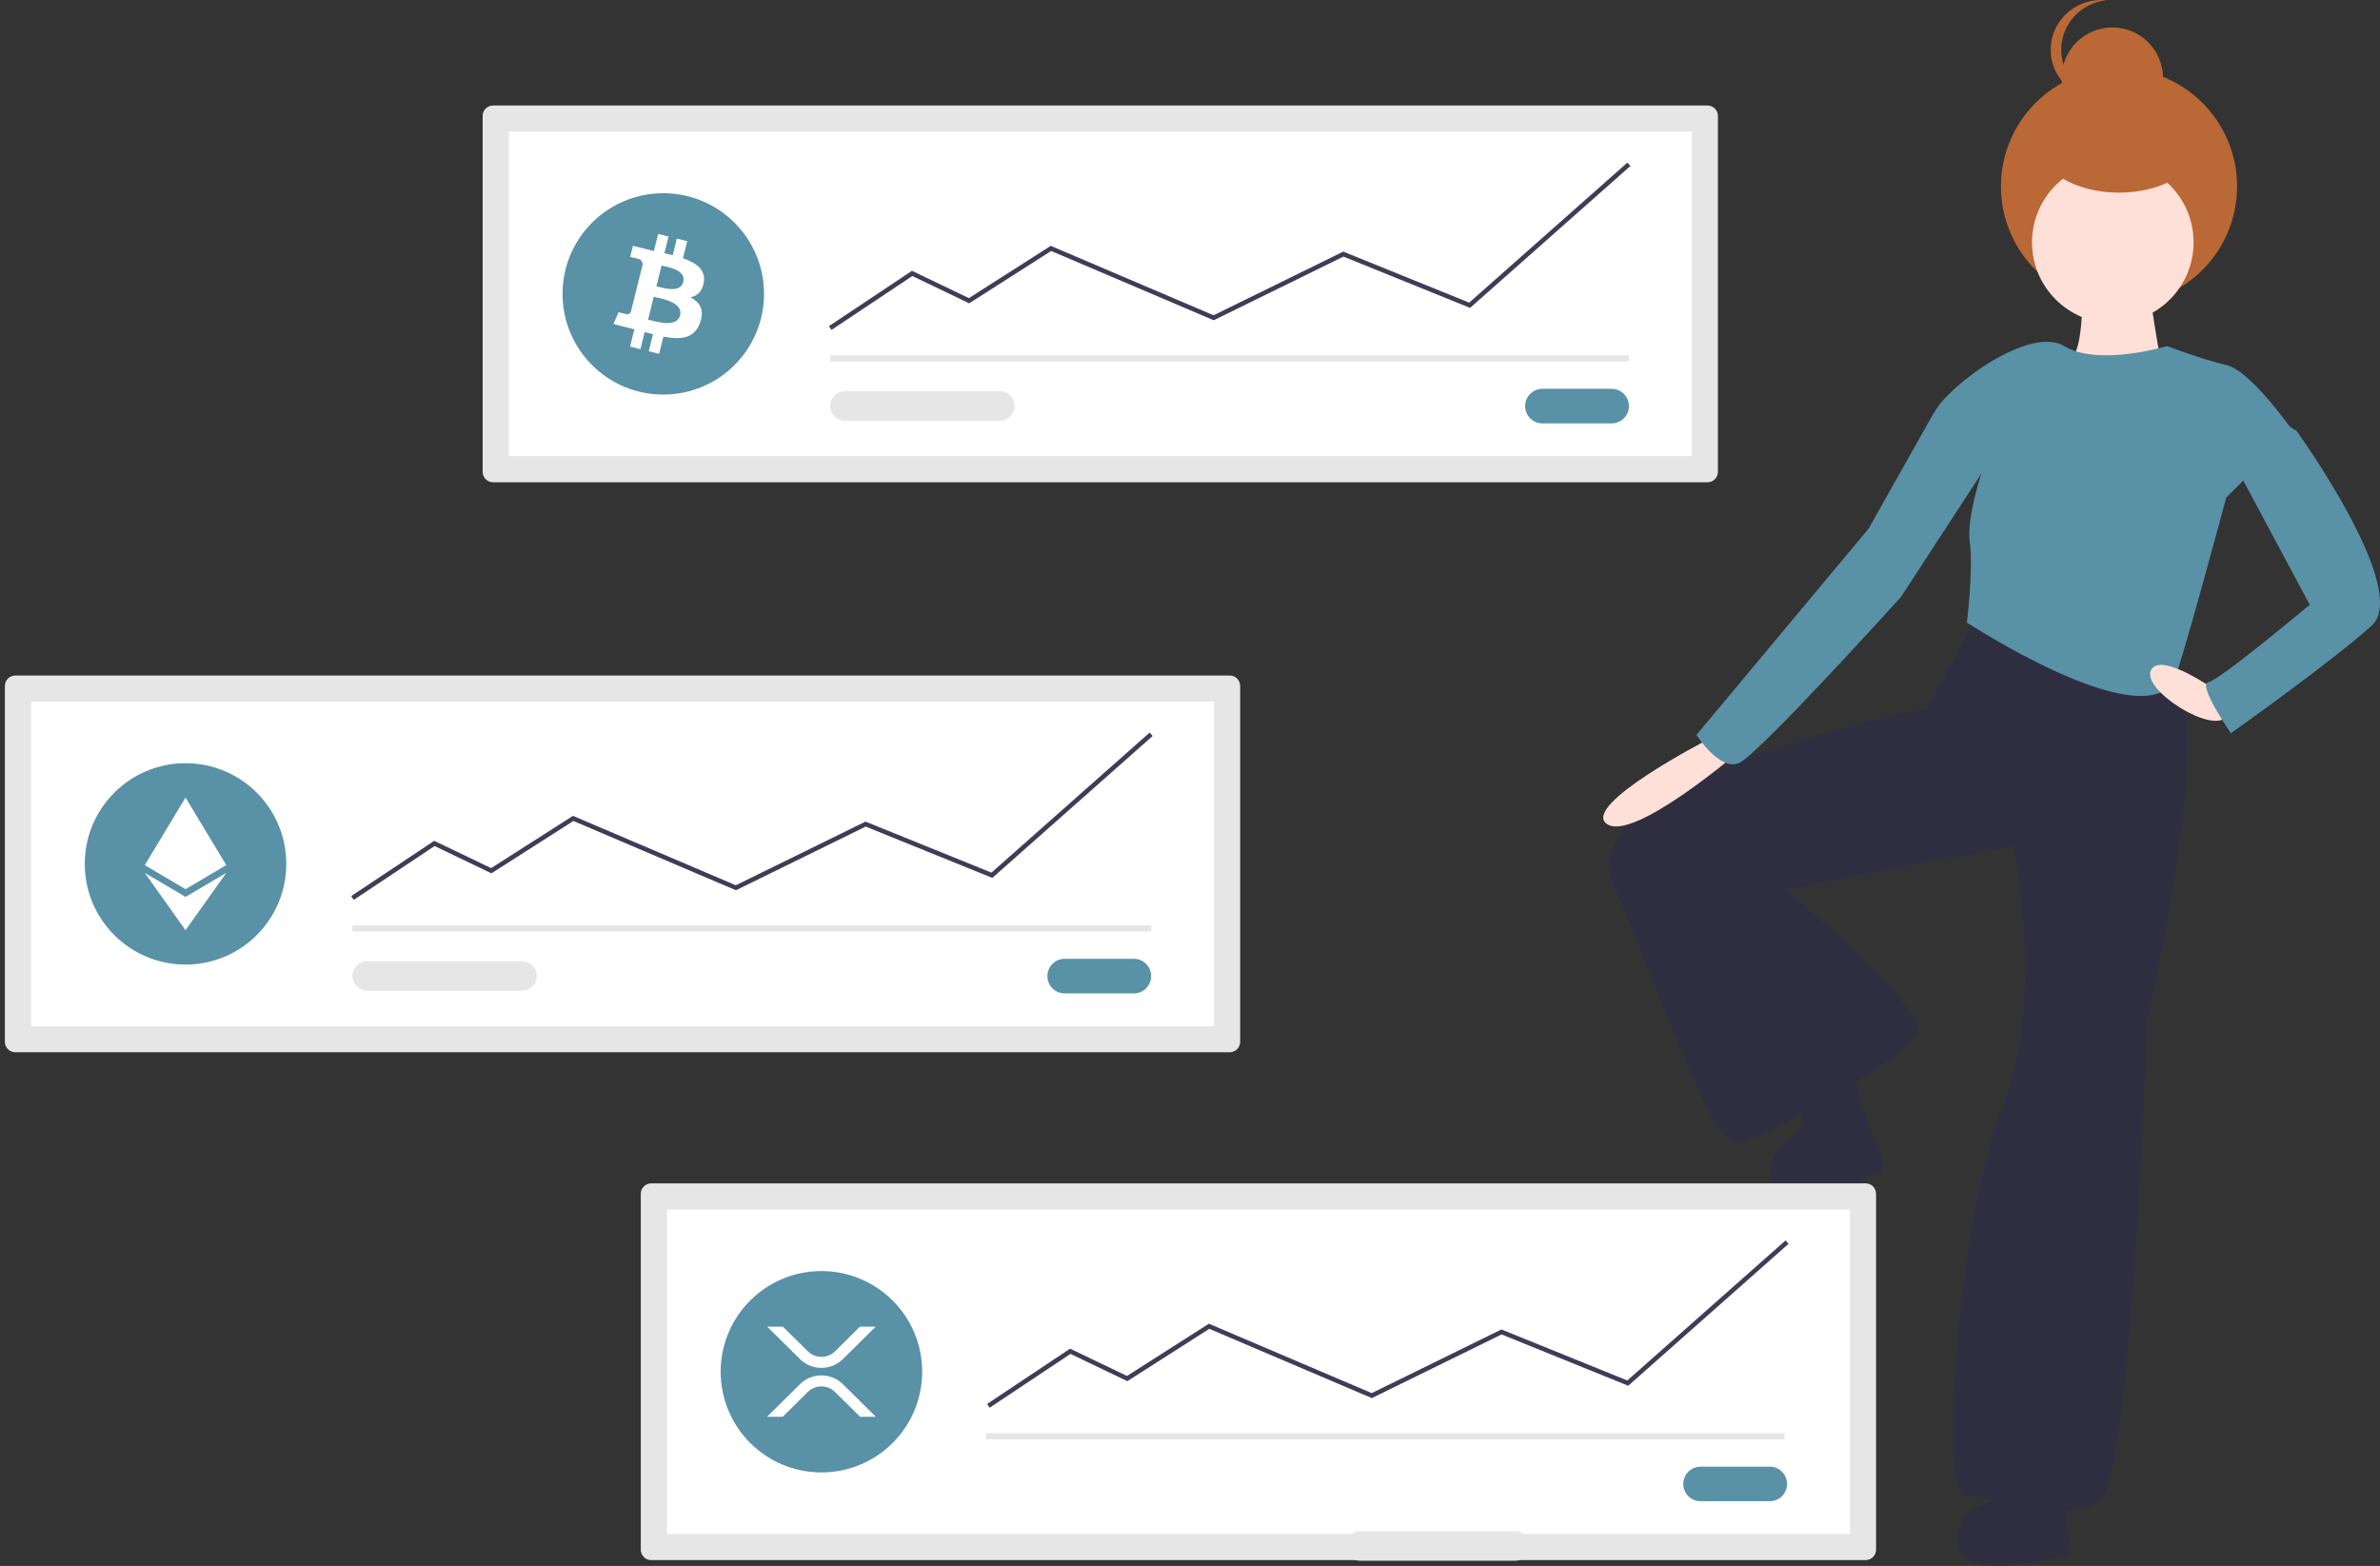 <?xml version="1.0" encoding="UTF-8"?>
<svg width="383px" height="252px" viewBox="0 0 383 252" version="1.1" xmlns="http://www.w3.org/2000/svg" xmlns:xlink="http://www.w3.org/1999/xlink">
    <rect x="0" y="0" width="383" height="252" fill="#333333" stroke="none"/>
    <title>3powerup</title>
    <g id="Page-1" stroke="none" stroke-width="1" fill="none" fill-rule="evenodd">
        <g id="Frame-2-Copy-2" transform="translate(1, 0)">
            <g id="3powerup" transform="translate(191, 132) scale(-1, 1) translate(-191, -132)">
                <g id="Group" transform="translate(0.09, 0)" fill-rule="nonzero">
                    <path d="M33.101,110.346 C26.331,115.866 37.408,164.318 37.408,164.318 C37.408,164.318 39.87,238.222 45.101,241.595 C50.332,244.968 62.025,241.288 66.64,240.675 C71.256,240.061 67.256,194.37 60.486,177.504 C53.717,160.638 58.948,136.105 58.948,136.105 L95.565,143.158 C95.565,143.158 73.41,161.864 74.333,165.851 C75.256,169.837 98.949,183.33 103.257,183.944 C107.565,184.557 115.873,159.411 123.258,142.238 C130.643,125.066 72.795,114.026 72.795,114.026 L64.794,99 C64.794,99 39.87,104.826 33.101,110.346 Z" id="Path" fill="#2F2E41"></path>
                    <path d="M50.917,242.558 C50.917,242.558 48.65,250.362 50.917,250.362 C53.185,250.362 57.343,252.592 63.769,251.848 C70.194,251.105 68.305,243.301 63.769,242.186 C59.233,241.072 60.367,232.153 60.367,232.153 C58.855,229.18 51.673,232.896 51.673,232.896 L50.917,242.558 Z" id="Path" fill="#2F2E41"></path>
                    <path d="M82.268,181.095 C82.268,181.095 78.374,188.33 80.593,188.805 C82.812,189.28 86.401,192.355 92.848,192.967 C99.295,193.579 99.121,185.473 94.923,183.421 C90.724,181.369 93.748,172.794 93.748,172.794 C92.907,169.54 85.083,171.707 85.083,171.707 L82.268,181.095 Z" id="Path" fill="#2F2E41"></path>
                    <path d="M37.11,43.267 C37.738,44.487 34.909,59.731 34.909,59.731 L37.424,64 C37.424,64 51.882,58.512 49.682,57.597 C47.482,56.682 47.796,45.401 47.796,45.401 C47.796,45.401 36.481,42.047 37.11,43.267 Z" id="Path" fill="#FFE0D9"></path>
                    <circle id="Oval" fill="#BA6835" cx="41.909" cy="30" r="19"></circle>
                    <path d="M43.909,15.957 C44.192,15.985 44.475,16 44.759,16 C49.26,16 52.909,12.418 52.909,8 C52.909,3.582 49.26,0 44.759,0 C44.475,0 44.192,0.015 43.909,0.043 C48.06,0.47 51.211,3.904 51.211,8 C51.211,12.096 48.06,15.53 43.909,15.957 L43.909,15.957 Z" id="Path" fill="#BA6835"></path>
                    <circle id="Oval" fill="#FFE0D9" cx="42.909" cy="39" r="13"></circle>
                    <path d="M24.652,58.736 C20.662,59.65 13.909,69.402 13.909,69.402 L24.652,80.068 C24.652,80.068 32.325,108.715 33.245,109.934 C39.278,117.92 66.393,100.182 66.393,100.182 C66.393,100.182 65.318,91.496 65.932,87.23 C66.523,83.127 63.63,74.888 63.63,74.888 C63.63,74.888 73.759,70.621 71.61,66.355 C69.462,62.088 56.264,52.336 50.74,55.689 C45.215,59.041 34.166,55.689 34.166,55.689 C34.166,55.689 28.642,57.822 24.652,58.736 Z" id="Path" fill="#5991A7"></path>
                    <path d="M102.909,120.812 C102.909,120.812 120.111,135.614 124.336,132.593 C128.561,129.573 108.04,119 108.04,119 L102.909,120.812 Z" id="Path" fill="#FFE0D9"></path>
                    <path d="M24.639,115.368 C27.001,118.149 38.221,111.041 36.783,107.884 C35.344,104.727 26.41,111.041 26.41,111.041 C26.41,111.041 22.276,112.586 24.639,115.368 Z" id="Path" fill="#FFE0D9"></path>
                    <path d="M23.912,73.602 L11.215,97.322 C11.215,97.322 25.726,109.485 27.539,109.789 C29.353,110.094 23.912,118 23.912,118 C23.912,118 7.588,106.444 1.239,100.667 C-5.109,94.889 13.331,69.345 13.331,69.345 L18.773,66 L23.912,73.602 Z" id="Path" fill="#5991A7"></path>
                    <path d="M61.909,72.914 L76.986,96.046 C76.986,96.046 100.063,121.614 103.14,122.832 C106.217,124.049 109.909,118.266 109.909,118.266 L82.217,85.089 L71.756,66.522 L67.756,65 L61.909,72.914 Z" id="Path" fill="#5991A7"></path>
                    <ellipse id="Oval" fill="#BA6835" cx="41.909" cy="23" rx="13" ry="8"></ellipse>
                </g>
                <ellipse id="Oval" fill="#BA6835" fill-rule="nonzero" cx="43.071" cy="12.565" rx="8.156" ry="8.15"></ellipse>
                <g id="Group" transform="translate(180.382, 220.935) scale(-1, 1) translate(-180.382, -220.935)translate(80.882, 190.435)" fill-rule="nonzero">
                    <path d="M1.68,0 C0.753,0.001 0,0.752 0,1.679 L0,58.954 C0,59.881 0.753,60.632 1.68,60.633 L197.105,60.633 C198.033,60.632 198.786,59.881 198.786,58.954 L198.786,1.679 C198.786,0.752 198.033,0.001 197.105,0 L1.68,0 Z" id="Path" fill="#E6E6E6"></path>
                    <polygon id="Path" fill="#FFFFFF" points="4.211 56.425 194.575 56.425 194.575 4.208 4.211 4.208"></polygon>
                    <path d="M170.546,45.592 C169.551,45.591 168.631,46.121 168.133,46.982 C167.635,47.843 167.635,48.905 168.133,49.766 C168.631,50.627 169.551,51.157 170.546,51.156 L181.68,51.156 C183.217,51.156 184.463,49.91 184.463,48.374 C184.463,46.838 183.217,45.592 181.68,45.592 L170.546,45.592 Z" id="Path" fill="#5991A7"></path>
                    <ellipse id="Oval" fill="#5991A7" cx="29.07" cy="30.317" rx="16.212" ry="16.202"></ellipse>
                    <polygon id="Path" fill="#3F3D56" points="56.139 36.11 55.733 35.501 69.089 26.603 78.247 30.996 91.421 22.586 117.626 33.757 138.494 23.512 158.758 31.722 184.221 9.185 184.706 9.732 158.904 32.571 138.523 24.313 117.647 34.561 91.489 23.41 78.298 31.833 69.148 27.444"></polygon>
                    <path d="M35.262,23.068 L37.795,23.068 L32.524,28.282 C30.608,30.169 27.53,30.169 25.614,28.282 L20.344,23.068 L22.877,23.068 L26.881,27.029 C28.095,28.224 30.044,28.224 31.257,27.029 L35.262,23.068 Z M22.845,37.565 L20.312,37.565 L25.615,32.32 C27.531,30.432 30.608,30.432 32.524,32.32 L37.828,37.565 L35.295,37.565 L31.258,33.572 C30.044,32.377 28.095,32.377 26.881,33.572 L22.845,37.565 Z" id="Shape" fill="#FFFFFF"></path>
                </g>
                <rect id="Rectangle" fill="#E6E6E6" fill-rule="nonzero" x="95.819" y="230.632" width="128.527" height="1"></rect>
                <path d="M139.199,246.41 C138.348,246.409 137.561,246.862 137.135,247.599 C136.709,248.335 136.709,249.243 137.135,249.979 C137.561,250.716 138.348,251.169 139.199,251.168 L164.099,251.168 C165.412,251.166 166.476,250.101 166.476,248.789 C166.476,247.476 165.412,246.412 164.099,246.41 L139.199,246.41 Z" id="Path" fill="#E6E6E6" fill-rule="nonzero"></path>
                <g id="Group" transform="translate(205.83, 47.479) scale(-1, 1) translate(-205.83, -47.479)translate(106.33, 16.979)" fill-rule="nonzero">
                    <path d="M1.68,2.27373675e-13 C0.753,0.001 0,0.752 0,1.679 L0,58.954 C0,59.881 0.753,60.632 1.68,60.633 L197.105,60.633 C198.033,60.632 198.786,59.881 198.786,58.954 L198.786,1.679 C198.786,0.752 198.033,0.001 197.105,2.27373675e-13 L1.68,2.27373675e-13 Z" id="Path" fill="#E6E6E6"></path>
                    <polygon id="Path" fill="#FFFFFF" points="4.211 56.425 194.575 56.425 194.575 4.208 4.211 4.208"></polygon>
                    <path d="M170.546,45.592 C169.009,45.592 167.763,46.838 167.763,48.374 C167.763,49.91 169.009,51.156 170.546,51.156 L181.68,51.156 C183.217,51.156 184.463,49.91 184.463,48.374 C184.463,46.838 183.217,45.592 181.68,45.592 L170.546,45.592 L170.546,45.592 Z" id="Path" fill="#5991A7"></path>
                    <rect id="Rectangle" fill="#E6E6E6" x="55.936" y="40.197" width="128.527" height="1"></rect>
                    <ellipse id="Oval" fill="#5991A7" cx="29.07" cy="30.317" rx="16.212" ry="16.202"></ellipse>
                    <polygon id="Path" fill="#3F3D56" points="56.139 36.11 55.733 35.501 69.089 26.603 78.247 30.996 91.421 22.586 91.599 22.661 117.626 33.757 138.494 23.512 158.758 31.722 184.221 9.184 184.706 9.732 158.904 32.571 138.523 24.313 117.647 34.561 91.489 23.41 78.298 31.832 69.148 27.443"></polygon>
                    <path d="M58.316,45.975 C57.003,45.977 55.939,47.041 55.939,48.354 C55.939,49.666 57.003,50.731 58.316,50.732 L83.216,50.732 C84.531,50.732 85.596,49.667 85.596,48.354 C85.596,47.04 84.531,45.975 83.216,45.975 L58.316,45.975 Z" id="Path" fill="#E6E6E6"></path>
                    <path d="M35.593,28.426 C35.896,26.398 34.351,25.308 32.239,24.581 L32.924,21.835 L31.251,21.418 L30.584,24.092 C30.144,23.983 29.693,23.879 29.244,23.777 L29.916,21.085 L28.244,20.669 L27.558,23.414 C27.194,23.331 26.837,23.249 26.49,23.163 L26.492,23.155 L24.185,22.579 L23.74,24.364 C23.74,24.364 24.981,24.649 24.955,24.666 C25.436,24.724 25.783,25.156 25.734,25.639 L24.954,28.767 C25.013,28.782 25.071,28.801 25.128,28.823 L24.951,28.779 L23.857,33.162 C23.808,33.317 23.7,33.446 23.556,33.52 C23.412,33.595 23.245,33.609 23.09,33.559 C23.107,33.584 21.874,33.256 21.874,33.256 L21.044,35.17 L23.221,35.713 C23.626,35.814 24.023,35.92 24.413,36.02 L23.721,38.799 L25.392,39.215 L26.078,36.467 C26.534,36.591 26.977,36.705 27.411,36.813 L26.728,39.548 L28.401,39.965 L29.093,37.192 C31.945,37.732 34.091,37.514 34.993,34.936 C35.72,32.86 34.957,31.662 33.456,30.881 C34.549,30.628 35.373,29.91 35.592,28.426 L35.593,28.426 Z M31.77,33.782 C31.253,35.858 27.755,34.736 26.621,34.454 L27.54,30.774 C28.674,31.057 32.309,31.617 31.771,33.782 L31.77,33.782 Z M32.287,28.396 C31.815,30.284 28.904,29.325 27.959,29.089 L28.792,25.752 C29.737,25.987 32.779,26.426 32.287,28.396 L32.287,28.396 Z" id="Shape" fill="#FFFFFF"></path>
                </g>
                <g id="Group" transform="translate(282.714, 139.207) scale(-1, 1) translate(-282.714, -139.207)translate(183.214, 108.707)" fill-rule="nonzero">
                    <path d="M1.68,0 C0.753,0.001 0,0.752 0,1.679 L0,58.954 C0,59.881 0.753,60.632 1.68,60.633 L197.105,60.633 C198.033,60.632 198.786,59.881 198.786,58.954 L198.786,1.679 C198.786,0.752 198.033,0.001 197.105,0 L1.68,0 Z" id="Path" fill="#E6E6E6"></path>
                    <polygon id="Path" fill="#FFFFFF" points="4.211 56.425 194.575 56.425 194.575 4.208 4.211 4.208"></polygon>
                    <path d="M170.546,45.592 C169.009,45.592 167.763,46.838 167.763,48.374 C167.763,49.91 169.009,51.156 170.546,51.156 L181.68,51.156 C183.217,51.156 184.463,49.91 184.463,48.374 C184.463,46.838 183.217,45.592 181.68,45.592 L170.546,45.592 L170.546,45.592 Z" id="Path" fill="#5991A7"></path>
                    <rect id="Rectangle" fill="#E6E6E6" x="55.936" y="40.197" width="128.527" height="1"></rect>
                    <ellipse id="Oval" fill="#5991A7" cx="29.07" cy="30.317" rx="16.212" ry="16.202"></ellipse>
                    <polygon id="Path" fill="#3F3D56" points="56.139 36.11 55.733 35.501 69.088 26.603 78.247 30.997 91.42 22.586 91.599 22.661 117.626 33.757 138.494 23.512 158.758 31.722 184.221 9.184 184.706 9.733 158.904 32.571 138.523 24.314 117.647 34.562 91.489 23.411 78.298 31.833 69.148 27.444"></polygon>
                    <path d="M58.316,45.975 C57.002,45.975 55.936,47.04 55.936,48.354 C55.936,49.667 57.002,50.732 58.316,50.732 L83.216,50.732 C84.531,50.732 85.596,49.667 85.596,48.354 C85.596,47.04 84.531,45.975 83.216,45.975 L58.316,45.975 Z" id="Path" fill="#E6E6E6"></path>
                    <polygon id="Path" fill="#FFFFFF" points="29.068 40.995 35.631 31.758 29.068 35.63 29.068 35.63 22.509 31.758 29.068 40.995 29.068 40.995 29.068 40.995 29.068 40.995"></polygon>
                    <polygon id="Path" fill="#FFFFFF" points="29.068 34.389 29.068 34.389 29.068 34.389 29.068 34.389 35.627 30.515 29.068 19.639 29.068 19.639 29.068 19.639 29.068 19.639 29.068 19.639 22.509 30.515"></polygon>
                </g>
            </g>
        </g>
    </g>
</svg>